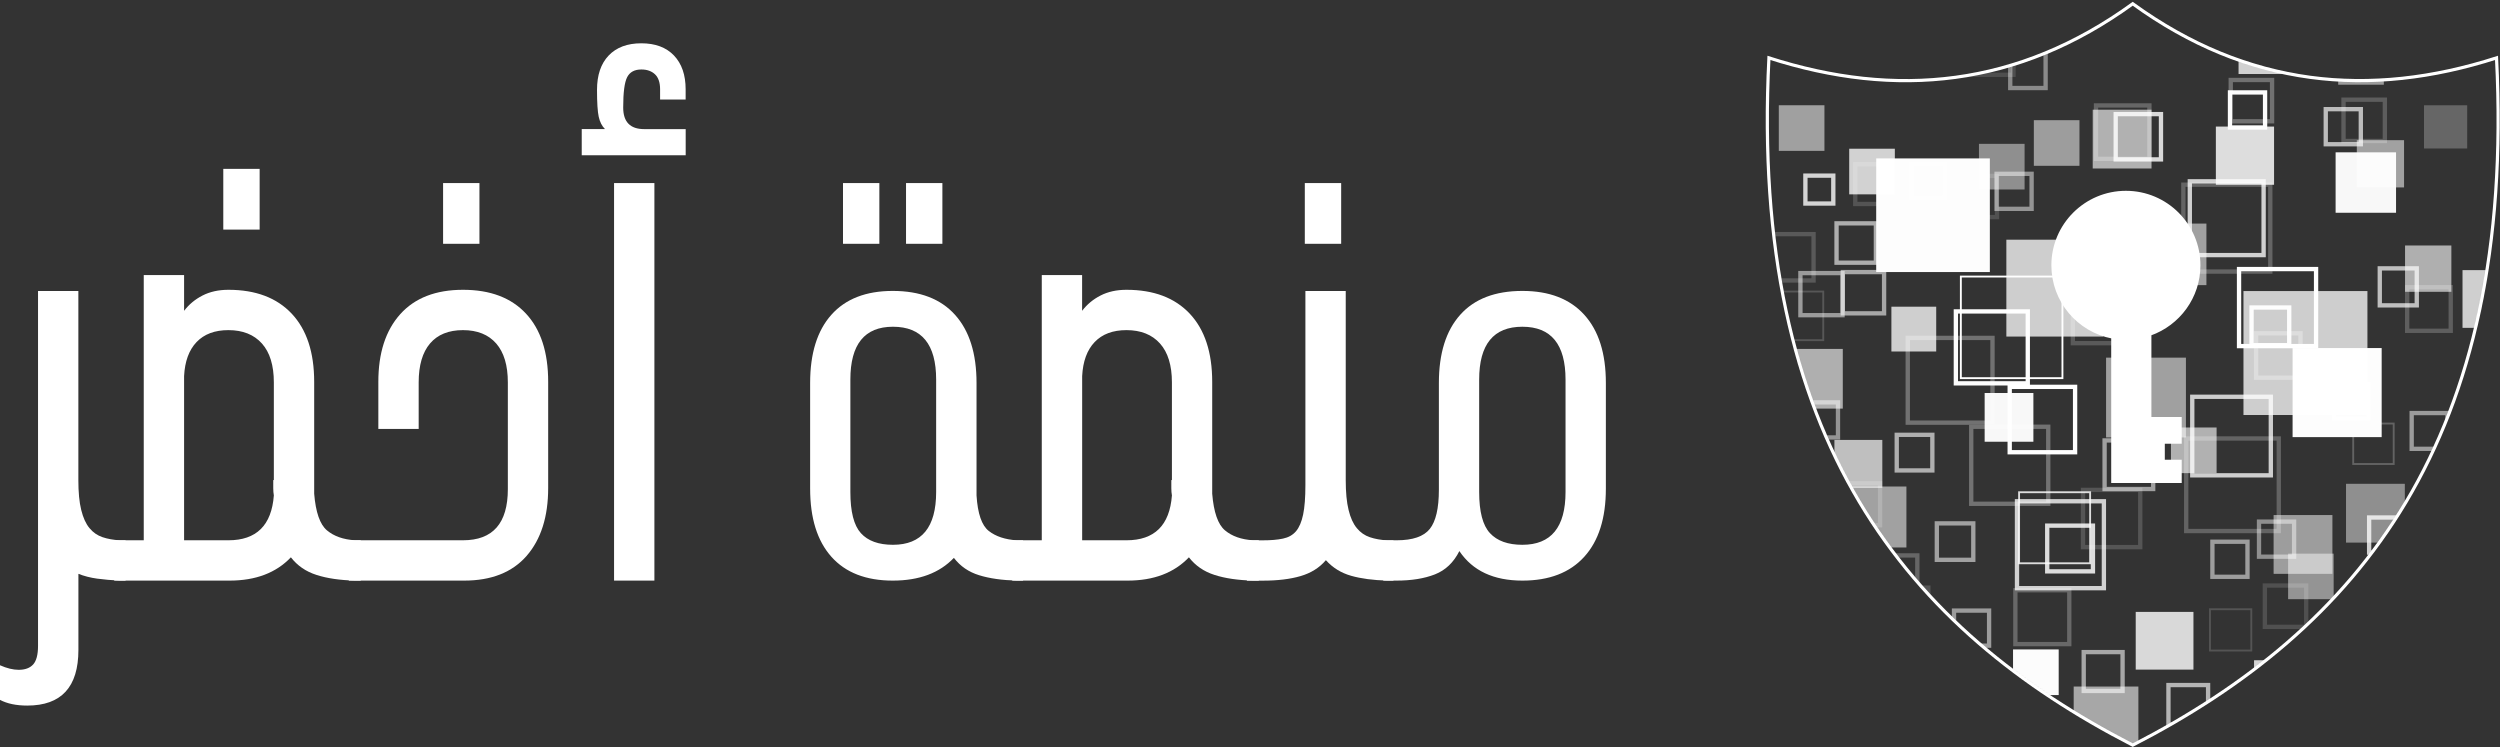 <svg width="1332" height="398" viewBox="0 0 1332 398" fill="none" xmlns="http://www.w3.org/2000/svg">
<rect x="0" y="0" width="1332" height="398" fill="#333333" stroke="none"/>
<mask id="mask0_396_814" style="mask-type:luminance" maskUnits="userSpaceOnUse" x="941" y="2" width="390" height="395">
<path d="M1330.15 30.843C1262.43 52.566 1197.49 46.311 1136.32 2C1075.14 46.337 1010.2 52.592 942.485 30.843C932.171 234.964 1016.59 335.337 1136.32 397C1256.04 335.337 1340.46 234.99 1330.15 30.843Z" fill="white"/>
</mask>
<g mask="url(#mask0_396_814)">
<g opacity="0.83">
<path d="M1210.47 68.584H1181.76V97.295H1210.47V68.584Z" fill="white" stroke="white" stroke-width="2.302" stroke-miterlimit="10"/>
</g>
<g opacity="0.761">
<path d="M1119.46 128.86H1070.14V178.169H1119.46V128.86Z" fill="white" stroke="white" stroke-width="2.302" stroke-miterlimit="10"/>
</g>
<g opacity="0.687">
<path d="M1001.75 235.54H978.528V258.755H1001.75V235.54Z" fill="white" stroke="white" stroke-width="2.302" stroke-miterlimit="10"/>
</g>
<g opacity="0.251">
<path d="M1314.02 56.596H1292.01V78.608H1314.02V56.596Z" fill="white" stroke="white" stroke-miterlimit="10"/>
</g>
<g opacity="0.81">
<path d="M1167.52 327.171H1139.06V355.621H1167.52V327.171Z" fill="white" stroke="white" stroke-width="2.302" stroke-miterlimit="10"/>
</g>
<g opacity="0.517">
<path d="M1106.79 65.181H1084.78V87.192H1106.79V65.181Z" fill="white" stroke="white" stroke-width="2.302" stroke-miterlimit="10"/>
</g>
<g opacity="0.78">
<path d="M1008.42 80.388H986.407V102.399H1008.42V80.388Z" fill="white" stroke="white" stroke-width="2.302" stroke-miterlimit="10"/>
</g>
<g opacity="0.57">
<path d="M1187.54 -6.48H1163.15V17.913H1187.54V-6.48Z" fill="white" stroke="white" stroke-width="2.302" stroke-miterlimit="10"/>
</g>
<g opacity="0.609">
<path d="M1304.94 131.948H1282.56V154.326H1304.94V131.948Z" fill="white" stroke="white" stroke-width="2.302" stroke-miterlimit="10"/>
</g>
<g opacity="0.774">
<path d="M1120.95 267.078H1074.65V313.378H1120.95V267.078Z" stroke="white" stroke-width="2.302" stroke-miterlimit="10"/>
</g>
<g opacity="0.983">
<path d="M1095.72 347.167H1073.7V369.178H1095.72V347.167Z" fill="white" stroke="white" stroke-width="2.302" stroke-miterlimit="10"/>
</g>
<g opacity="0.57">
<path d="M1338.76 230.541H1312.85V256.452H1338.76V230.541Z" fill="white" stroke="white" stroke-width="2.302" stroke-miterlimit="10"/>
</g>
<g opacity="0.614">
<path d="M1179.85 228.918H1157.83V250.93H1179.85V228.918Z" fill="white" stroke="white" stroke-width="2.302" stroke-miterlimit="10"/>
</g>
<g opacity="0.511">
<path d="M981.696 145.506H959.263V167.936H981.696V145.506Z" stroke="white" stroke-width="2.302" stroke-miterlimit="10"/>
</g>
<path d="M1234 143.359H1192.96V184.398H1234V143.359Z" stroke="white" stroke-width="2.302" stroke-miterlimit="10"/>
<g opacity="0.992">
<path d="M1267.8 186.597H1222.64V231.745H1267.8V186.597Z" fill="white" stroke="white" stroke-width="2.302" stroke-miterlimit="10"/>
</g>
<g opacity="0.521">
<path d="M1295.78 303.118H1274.6V324.292H1295.78V303.118Z" fill="white" stroke="white" stroke-width="2.302" stroke-miterlimit="10"/>
</g>
<g opacity="0.963">
<path d="M1082.24 210.545H1058.57V234.205H1082.24V210.545Z" fill="white" stroke="white" stroke-width="2.302" stroke-miterlimit="10"/>
</g>
<g opacity="0.765">
<path d="M1030.46 164.559H1008.89V186.126H1030.46V164.559Z" fill="white" stroke="white" stroke-width="2.302" stroke-miterlimit="10"/>
</g>
<g opacity="0.515">
<path d="M1268.95 21.97H1246.94V43.981H1268.95V21.97Z" fill="white" stroke="white" stroke-width="2.302" stroke-miterlimit="10"/>
</g>
<g opacity="0.303">
<path d="M981.408 -5.485H959.185V16.735H981.408V-5.485Z" fill="white" stroke="white" stroke-width="2.302" stroke-miterlimit="10"/>
</g>
<g opacity="0.532">
<path d="M970.911 57.224H948.897V79.236H970.911V57.224Z" fill="white" stroke="white" stroke-width="2.302" stroke-miterlimit="10"/>
</g>
<g opacity="0.452">
<path d="M1077.55 77.796H1055.54V99.808H1077.55V77.796Z" fill="white" stroke="white" stroke-width="2.302" stroke-miterlimit="10"/>
</g>
<g opacity="0.412">
<path d="M1024.36 -9.071H997.14V18.149H1024.36V-9.071Z" fill="white" stroke="white" stroke-width="2.302" stroke-miterlimit="10"/>
</g>
<g opacity="0.788">
<path d="M1079.31 -16.216H1051.64V11.448H1079.31V-16.216Z" fill="white" stroke="white" stroke-width="2.302" stroke-miterlimit="10"/>
</g>
<g opacity="0.668">
<path d="M1035.64 336.672H1013.63V358.683H1035.64V336.672Z" fill="white" stroke="white" stroke-width="2.302" stroke-miterlimit="10"/>
</g>
<g opacity="0.597">
<path d="M1342.69 262.341H1318V287.022H1342.69V262.341Z" fill="white" stroke="white" stroke-width="2.302" stroke-miterlimit="10"/>
</g>
<g opacity="0.476">
<path d="M1242.22 296.13H1220.26V318.089H1242.22V296.13Z" fill="white" stroke="white" stroke-width="2.302" stroke-miterlimit="10"/>
</g>
<g opacity="0.428">
<path d="M1233.69 371.953H1211.47V394.173H1233.69V371.953Z" fill="white" stroke="white" stroke-width="2.302" stroke-miterlimit="10"/>
</g>
<g opacity="0.533">
<path d="M1174.43 120.275H1143.93V150.766H1174.43V120.275Z" fill="white" stroke="white" stroke-width="2.302" stroke-miterlimit="10"/>
</g>
<g opacity="0.539">
<path d="M1279.73 75.834H1256.86V98.709H1279.73V75.834Z" fill="white" stroke="white" stroke-width="2.302" stroke-miterlimit="10"/>
</g>
<g opacity="0.31">
<g opacity="0.83">
<path d="M1073.79 343.188H1102.51V314.477H1073.79V343.188Z" stroke="white" stroke-width="2.302" stroke-miterlimit="10"/>
</g>
<g opacity="0.761">
<path d="M1164.82 282.936H1214.13V233.627H1164.82V282.936Z" stroke="white" stroke-width="2.302" stroke-miterlimit="10"/>
</g>
<g opacity="0.687">
<path d="M1282.53 176.244H1305.75V153.029H1282.53V176.244Z" stroke="white" stroke-width="2.302" stroke-miterlimit="10"/>
</g>
<g opacity="0.475">
<path d="M920.468 259.148H942.482V237.137H920.468V259.148Z" stroke="white" stroke-width="2.302" stroke-miterlimit="10"/>
</g>
<g opacity="0.251">
<path d="M970.241 355.19H992.254V333.178H970.241V355.19Z" stroke="white" stroke-width="2.302" stroke-miterlimit="10"/>
</g>
<g opacity="0.81">
<path d="M1116.75 84.635H1145.2V56.185H1116.75V84.635Z" stroke="white" stroke-width="2.302" stroke-miterlimit="10"/>
</g>
<g opacity="0.517">
<path d="M1177.47 346.605H1199.49V324.594H1177.47V346.605Z" stroke="white" stroke-miterlimit="10"/>
</g>
<g opacity="0.78">
<path d="M1275.84 331.399H1297.85V309.388H1275.84V331.399Z" stroke="white" stroke-width="2.302" stroke-miterlimit="10"/>
</g>
<g opacity="0.57">
<path d="M1096.72 418.258H1121.11V393.865H1096.72V418.258Z" stroke="white" stroke-width="2.302" stroke-miterlimit="10"/>
</g>
<g opacity="0.609">
<path d="M979.318 279.857H1001.7V257.479H979.318V279.857Z" stroke="white" stroke-width="2.302" stroke-miterlimit="10"/>
</g>
<g opacity="0.774">
<path d="M1163.3 144.691H1209.61V98.391H1163.3V144.691Z" stroke="white" stroke-width="2.302" stroke-miterlimit="10"/>
</g>
<g opacity="0.983">
<path d="M1188.54 64.624H1210.55V42.613H1188.54V64.624Z" stroke="white" stroke-width="2.302" stroke-miterlimit="10"/>
</g>
<g opacity="0.57">
<path d="M945.517 181.241H971.431V155.33H945.517V181.241Z" stroke="white" stroke-miterlimit="10"/>
</g>
<g opacity="0.614">
<path d="M1104.41 182.854H1126.43V160.843H1104.41V182.854Z" stroke="white" stroke-width="2.302" stroke-miterlimit="10"/>
</g>
<g opacity="0.511">
<path d="M1302.57 266.277H1325V243.847H1302.57V266.277Z" stroke="white" stroke-width="2.302" stroke-miterlimit="10"/>
</g>
<path d="M1050.27 268.417H1091.31V227.378H1050.27V268.417Z" stroke="white" stroke-width="2.302" stroke-miterlimit="10"/>
<g opacity="0.992">
<path d="M1016.45 225.188H1061.6V180.04H1016.45V225.188Z" stroke="white" stroke-width="2.302" stroke-miterlimit="10"/>
</g>
<g opacity="0.521">
<path d="M988.481 108.681H1009.66V87.507H988.481V108.681Z" stroke="white" stroke-width="2.302" stroke-miterlimit="10"/>
</g>
<g opacity="0.963">
<path d="M1202.04 201.231H1225.7V177.571H1202.04V201.231Z" stroke="white" stroke-width="2.302" stroke-miterlimit="10"/>
</g>
<g opacity="0.765">
<path d="M1253.79 247.228H1275.36V225.661H1253.79V247.228Z" stroke="white" stroke-miterlimit="10"/>
</g>
<g opacity="0.515">
<path d="M1015.32 389.813H1037.33V367.802H1015.32V389.813Z" stroke="white" stroke-width="2.302" stroke-miterlimit="10"/>
</g>
<g opacity="0.303">
<path d="M1302.86 417.26H1325.08V395.039H1302.86V417.26Z" stroke="white" stroke-width="2.302" stroke-miterlimit="10"/>
</g>
<g opacity="0.532">
<path d="M1313.35 354.574H1335.36V332.562H1313.35V354.574Z" stroke="white" stroke-width="2.302" stroke-miterlimit="10"/>
</g>
<g opacity="0.452">
<path d="M1206.72 333.986H1228.73V311.975H1206.72V333.986Z" stroke="white" stroke-width="2.302" stroke-miterlimit="10"/>
</g>
<g opacity="0.412">
<path d="M1259.92 420.846H1287.14V393.626H1259.92V420.846Z" stroke="white" stroke-width="2.302" stroke-miterlimit="10"/>
</g>
<g opacity="0.668">
<path d="M1248.63 75.12H1270.65V53.109H1248.63V75.12Z" stroke="white" stroke-width="2.302" stroke-miterlimit="10"/>
</g>
<g opacity="0.597">
<path d="M941.582 149.433H966.266V124.752H941.582V149.433Z" stroke="white" stroke-width="2.302" stroke-miterlimit="10"/>
</g>
<g opacity="0.476">
<path d="M1042.03 115.677H1064V93.719H1042.03V115.677Z" stroke="white" stroke-width="2.302" stroke-miterlimit="10"/>
</g>
<g opacity="0.428">
<path d="M1050.58 39.845H1072.8V17.625L1050.58 17.625V39.845Z" stroke="white" stroke-width="2.302" stroke-miterlimit="10"/>
</g>
<g opacity="0.533">
<path d="M1109.83 291.508H1140.32V261.016H1109.83V291.508Z" stroke="white" stroke-width="2.302" stroke-miterlimit="10"/>
</g>
<g opacity="0.539">
<path d="M1004.52 335.965H1027.4V313.089H1004.52V335.965Z" stroke="white" stroke-width="2.302" stroke-miterlimit="10"/>
</g>
</g>
<g opacity="0.83">
<path d="M1075.77 300.113H1113.62V262.267H1075.77V300.113Z" stroke="white" stroke-miterlimit="10"/>
</g>
<g opacity="0.761">
<path d="M1195.82 220.615H1260.87V155.576H1195.82V220.615Z" fill="white" stroke="white" stroke-miterlimit="10"/>
</g>
<g opacity="0.251">
<path d="M939.186 315.937H968.215V286.911H939.186V315.937Z" fill="white" stroke="white" stroke-width="2.302" stroke-miterlimit="10"/>
</g>
<g opacity="0.517">
<path d="M1212.53 304.596H1241.56V275.571H1212.53V304.596Z" fill="white" stroke="white" stroke-width="2.302" stroke-miterlimit="10"/>
</g>
<g opacity="0.57">
<path d="M1106.01 399.116H1138.18V366.949H1106.01V399.116Z" fill="white" stroke="white" stroke-width="2.302" stroke-miterlimit="10"/>
</g>
<g opacity="0.609">
<path d="M951.189 216.552H980.689V187.056H951.189V216.552Z" fill="white" stroke="white" stroke-width="2.302" stroke-miterlimit="10"/>
</g>
<g opacity="0.774">
<path d="M1193.85 38.284L1254.92 38.284V-22.777L1193.85 -22.777V38.284Z" fill="white" stroke="white" stroke-width="2.302" stroke-miterlimit="10"/>
</g>
<g opacity="0.57">
<path d="M906.577 86.487H940.737V52.331L906.577 52.331V86.487Z" fill="white" stroke="white" stroke-width="2.302" stroke-miterlimit="10"/>
</g>
<g opacity="0.614">
<path d="M1116.15 88.623H1145.18V59.598H1116.15V88.623Z" fill="white" stroke="white" stroke-width="2.302" stroke-miterlimit="10"/>
</g>
<path d="M1044.74 201.475H1098.87V147.349H1044.74V201.475Z" stroke="white" stroke-miterlimit="10"/>
<g opacity="0.992">
<path d="M1000.14 144.448H1059.69V84.905H1000.14V144.448Z" fill="white" stroke="white" stroke-miterlimit="10"/>
</g>
<g opacity="0.963">
<path d="M1244.91 112.858H1276.11V81.66H1244.91V112.858Z" fill="white" stroke="white" stroke-miterlimit="10"/>
</g>
<g opacity="0.765">
<path d="M1313.18 173.526H1341.63V145.076H1313.18V173.526Z" fill="white" stroke="white" stroke-width="2.302" stroke-miterlimit="10"/>
</g>
<g opacity="0.515">
<path d="M998.643 361.605H1027.67V332.579H998.643V361.605Z" fill="white" stroke="white" stroke-width="2.302" stroke-miterlimit="10"/>
</g>
<g opacity="0.452">
<path d="M1251.11 287.952H1280.14V258.926H1251.11V287.952Z" fill="white" stroke="white" stroke-width="2.302" stroke-miterlimit="10"/>
</g>
<g opacity="0.634">
<path d="M1176.14 427.044H1208.96V394.223H1176.14V427.044Z" fill="white" stroke="white" stroke-width="2.302" stroke-miterlimit="10"/>
</g>
<g opacity="0.412">
<path d="M1321.25 402.523H1357.16V366.614H1321.25V402.523Z" fill="white" stroke="white" stroke-width="2.302" stroke-miterlimit="10"/>
</g>
<g opacity="0.788">
<path d="M1248.77 411.965H1285.26V375.48H1248.77V411.965Z" fill="white" stroke="white" stroke-width="2.302" stroke-miterlimit="10"/>
</g>
<g opacity="0.533">
<path d="M1123.27 231.929H1163.51V191.701H1123.27V231.929Z" fill="white" stroke="white" stroke-width="2.302" stroke-miterlimit="10"/>
</g>
<g opacity="0.539">
<path d="M984.407 290.544H1014.59V260.367H984.407V290.544Z" fill="white" stroke="white" stroke-width="2.302" stroke-miterlimit="10"/>
</g>
<g opacity="0.83">
<path d="M1090.76 304.426H1115.12V280.059H1090.76V304.426Z" stroke="white" stroke-width="2.302" stroke-miterlimit="10"/>
</g>
<g opacity="0.761">
<path d="M1168.04 253.256H1209.89V211.405H1168.04V253.256Z" stroke="white" stroke-width="2.302" stroke-miterlimit="10"/>
</g>
<g opacity="0.687">
<path d="M1267.94 162.694H1287.65V142.986H1267.94V162.694Z" stroke="white" stroke-width="2.302" stroke-miterlimit="10"/>
</g>
<g opacity="0.786">
<path d="M961.917 108.443H976.785V93.577H961.917V108.443Z" stroke="white" stroke-width="2.302" stroke-miterlimit="10"/>
</g>
<g opacity="0.475">
<path d="M960.592 233.074H979.281V214.387H960.592V233.074Z" stroke="white" stroke-width="2.302" stroke-miterlimit="10"/>
</g>
<g opacity="0.251">
<path d="M1002.86 314.617H1021.55V295.93H1002.86V314.617Z" stroke="white" stroke-width="2.302" stroke-miterlimit="10"/>
</g>
<g opacity="0.81">
<path d="M1127.24 84.932H1151.37V60.801H1127.24V84.932Z" stroke="white" stroke-width="2.302" stroke-miterlimit="10"/>
</g>
<g opacity="0.617">
<path d="M1251.03 12.613L1274.01 12.613V-10.367L1251.03 -10.367V12.613Z" stroke="white" stroke-width="2.302" stroke-miterlimit="10"/>
</g>
<g opacity="0.517">
<path d="M1178.77 307.318H1197.46V288.63H1178.77V307.318Z" stroke="white" stroke-width="2.302" stroke-miterlimit="10"/>
</g>
<g opacity="0.78">
<path d="M1262.27 294.409H1280.96V275.722H1262.27V294.409Z" stroke="white" stroke-width="2.302" stroke-miterlimit="10"/>
</g>
<g opacity="0.57">
<path d="M1110.2 368.143H1130.91V347.44H1110.2V368.143Z" stroke="white" stroke-width="2.302" stroke-miterlimit="10"/>
</g>
<g opacity="0.609">
<path d="M1010.58 250.647H1029.56V231.672H1010.58V250.647Z" stroke="white" stroke-width="2.302" stroke-miterlimit="10"/>
</g>
<g opacity="0.774">
<path d="M1166.73 135.915H1206.05V96.604H1166.73V135.915Z" stroke="white" stroke-width="2.302" stroke-miterlimit="10"/>
</g>
<g opacity="0.983">
<path d="M1188.14 67.93H1206.83V49.243H1188.14V67.93Z" stroke="white" stroke-width="2.302" stroke-miterlimit="10"/>
</g>
<g opacity="0.57">
<path d="M981.856 166.951H1003.84V144.966H981.856V166.951Z" stroke="white" stroke-width="2.302" stroke-miterlimit="10"/>
</g>
<g opacity="0.614">
<path d="M1116.75 168.323H1135.44V149.636H1116.75V168.323Z" stroke="white" stroke-width="2.302" stroke-miterlimit="10"/>
</g>
<g opacity="0.511">
<path d="M1284.94 239.134H1304V220.08H1284.94V239.134Z" stroke="white" stroke-width="2.302" stroke-miterlimit="10"/>
</g>
<path d="M1070.77 240.952H1105.61V206.116H1070.77V240.952Z" stroke="white" stroke-width="2.302" stroke-miterlimit="10"/>
<g opacity="0.992">
<path d="M1042.08 204.243H1080.4V165.926H1042.08V204.243Z" stroke="white" stroke-width="2.302" stroke-miterlimit="10"/>
</g>
<g opacity="0.521">
<path d="M1018.36 105.348H1036.32V87.394H1018.36V105.348Z" stroke="white" stroke-width="2.302" stroke-miterlimit="10"/>
</g>
<g opacity="0.963">
<path d="M1199.62 183.909H1219.69V163.834H1199.62V183.909Z" stroke="white" stroke-width="2.302" stroke-miterlimit="10"/>
</g>
<g opacity="0.765">
<path d="M1243.53 222.965H1261.85V204.644H1243.53V222.965Z" stroke="white" stroke-width="2.302" stroke-miterlimit="10"/>
</g>
<g opacity="0.515">
<path d="M1041.1 344.009H1059.79V325.322H1041.1V344.009Z" stroke="white" stroke-width="2.302" stroke-miterlimit="10"/>
</g>
<g opacity="0.303">
<path d="M1285.18 367.305H1304.05V348.434H1285.18V367.305Z" stroke="white" stroke-width="2.302" stroke-miterlimit="10"/>
</g>
<g opacity="0.532">
<path d="M1294.1 314.084H1312.79V295.397H1294.1V314.084Z" stroke="white" stroke-width="2.302" stroke-miterlimit="10"/>
</g>
<g opacity="0.452">
<path d="M1203.6 296.606H1222.29V277.919H1203.6V296.606Z" stroke="white" stroke-width="2.302" stroke-miterlimit="10"/>
</g>
<g opacity="0.634">
<path d="M1155.35 386.116H1176.47V364.995H1155.35V386.116Z" stroke="white" stroke-width="2.302" stroke-miterlimit="10"/>
</g>
<g opacity="0.412">
<path d="M1248.74 370.353H1271.85V347.242H1248.74V370.353Z" stroke="white" stroke-width="2.302" stroke-miterlimit="10"/>
</g>
<g opacity="0.788">
<path d="M1202.11 376.407H1225.59V352.93H1202.11V376.407Z" stroke="white" stroke-width="2.302" stroke-miterlimit="10"/>
</g>
<g opacity="0.668">
<path d="M1239.16 76.852H1257.84V58.164H1239.16V76.852Z" stroke="white" stroke-width="2.302" stroke-miterlimit="10"/>
</g>
<g opacity="0.597">
<path d="M978.509 139.964H999.476V118.999H978.509V139.964Z" stroke="white" stroke-width="2.302" stroke-miterlimit="10"/>
</g>
<g opacity="0.476">
<path d="M1063.78 111.27H1082.44V92.609H1063.78V111.27Z" stroke="white" stroke-width="2.302" stroke-miterlimit="10"/>
</g>
<g opacity="0.428">
<path d="M1071.06 46.901H1089.9V28.056L1071.06 28.056V46.901Z" stroke="white" stroke-width="2.302" stroke-miterlimit="10"/>
</g>
<g opacity="0.533">
<path d="M1121.33 260.548H1147.22V234.664H1121.33V260.548Z" stroke="white" stroke-width="2.302" stroke-miterlimit="10"/>
</g>
<g opacity="0.539">
<path d="M1031.94 298.276H1051.37V278.856H1031.94V298.276Z" stroke="white" stroke-width="2.302" stroke-miterlimit="10"/>
</g>
<g opacity="0.591">
<path d="M946.132 287.812H964.821V269.125H946.132V287.812Z" stroke="white" stroke-width="2.302" stroke-miterlimit="10"/>
</g>
</g>
<path d="M1330.15 30.843C1262.43 52.566 1197.49 46.311 1136.32 2C1075.14 46.337 1010.2 52.592 942.485 30.843C932.171 234.964 1016.59 335.337 1136.32 397C1256.04 335.337 1340.46 234.99 1330.15 30.843Z" stroke="white" stroke-width="1.696" stroke-miterlimit="10"/>
<path d="M1330.15 30.843C1262.43 52.566 1197.49 46.311 1136.32 2C1075.14 46.337 1010.2 52.592 942.485 30.843C932.171 234.964 1016.59 335.337 1136.32 397C1256.04 335.337 1340.46 234.99 1330.15 30.843Z" stroke="white" stroke-width="0.848" stroke-miterlimit="10"/>
<path d="M1145.74 178.3C1160.95 172.908 1171.89 158.435 1171.89 141.37C1171.89 119.725 1154.32 102.163 1132.68 102.163C1111.03 102.163 1093.47 119.725 1093.47 141.37C1093.47 160.503 1107.21 176.416 1125.35 179.87V222.689V256.583V256.845H1161.92V245.46H1152.91V235.933H1161.92V222.689H1145.77V178.3H1145.74Z" fill="white" stroke="white" stroke-miterlimit="10"/>
<path d="M66.905 287.86V309.347H63.869C59.419 309.138 55.388 308.798 51.776 308.3C48.137 307.803 44.813 306.939 41.777 305.735V346.277C41.777 366.038 32.694 375.931 14.528 375.931C8.664 375.931 3.822 374.91 0 372.895V354.443C3.638 356.066 6.963 356.877 9.973 356.877C13.402 356.877 15.967 355.909 17.695 353.998C19.396 352.088 20.26 348.79 20.26 344.157V155.033H41.75V255.798C41.75 262.263 42.248 267.549 43.269 271.685C44.289 275.82 45.729 279.039 47.666 281.369C49.577 283.698 51.907 285.295 54.629 286.211C57.351 287.127 60.414 287.676 63.869 287.886H66.905V287.86Z" fill="white"/>
<path d="M192.209 287.86V309.347H189.172C181.11 309.138 174.226 308.143 168.598 306.311C162.944 304.505 158.416 301.365 154.987 296.941C147.108 305.212 136.219 309.347 122.293 309.347H60.859V287.86H76.59V146.552H98.081V165.606C100.698 162.178 103.97 159.456 107.923 157.44C111.849 155.425 116.456 154.404 121.691 154.404C136.219 154.404 147.448 158.644 155.432 167.124C163.389 175.604 167.394 187.696 167.394 203.426V260.012V263.048C168.205 272.941 170.457 279.432 174.2 282.573C177.943 285.713 182.916 287.467 189.172 287.86H192.209ZM121.691 287.86C136.611 287.86 144.7 279.903 145.904 263.964C145.694 262.76 145.59 261.503 145.59 260.169C145.59 258.86 145.59 257.394 145.59 255.772H145.904V203.74C145.904 194.658 143.783 187.749 139.543 183.011C135.303 178.274 129.361 175.892 121.691 175.892C114.414 175.892 108.787 178.012 104.729 182.252C100.698 186.492 98.473 192.538 98.081 200.416V287.86H121.691ZM138.339 122.343H118.969V89.967H138.339V122.343Z" fill="white"/>
<path d="M185.848 287.86H246.681C262.622 287.86 270.579 278.777 270.579 260.614V203.74C270.579 194.658 268.511 187.749 264.375 183.011C260.24 178.274 254.324 175.892 246.681 175.892C239.011 175.892 233.148 178.274 229.117 183.011C225.086 187.749 223.07 194.658 223.07 203.74V228.552H201.58V203.426C201.58 188.089 205.454 176.102 213.228 167.412C221.002 158.749 232.153 154.404 246.681 154.404C261.208 154.404 272.411 158.644 280.264 167.124C288.143 175.604 292.069 187.696 292.069 203.426V260.012C292.069 275.349 288.222 287.388 280.578 296.182C272.909 304.95 261.81 309.347 247.283 309.347H185.848V287.86ZM236.079 97.531H255.449V129.907H236.079V97.531Z" fill="white"/>
<path d="M309.921 68.767H322.328C320.705 67.144 319.606 64.972 319.004 62.25C318.402 59.528 318.088 54.738 318.088 47.881C318.088 40.003 320.156 33.905 324.291 29.586C328.427 25.241 334.238 23.069 341.698 23.069C349.158 23.069 354.97 25.241 359.105 29.586C363.241 33.931 365.309 39.924 365.309 47.593V53.037H351.697V47.593C351.697 43.955 350.781 41.285 348.975 39.584C347.169 37.883 344.735 37.019 341.725 37.019C338.086 37.019 335.573 38.38 334.16 41.102C332.746 43.824 332.039 49.216 332.039 57.303C332.039 64.972 335.783 68.793 343.243 68.793H365.335V82.717H309.947V68.767H309.921ZM327.171 97.531H348.661V309.347H327.171V97.531Z" fill="white"/>
<path d="M545.085 287.86V309.347H541.76C533.881 309.138 527.18 308.196 521.657 306.468C516.108 304.767 511.632 301.679 508.229 297.229C500.586 305.29 489.723 309.347 475.666 309.347C461.401 309.347 450.485 305.107 442.947 296.627C435.408 288.147 431.639 276.056 431.639 260.326V204.028C431.639 188.298 435.408 176.18 442.947 167.726C450.485 159.246 461.401 155.006 475.666 155.006C490.142 155.006 501.214 159.246 508.831 167.726C516.474 176.206 520.296 188.298 520.296 204.028V260.326V263.964C520.898 273.648 523.071 279.955 526.814 282.887C530.557 285.818 535.53 287.467 541.786 287.886H545.085V287.86ZM468.52 129.907H449.15V97.531H468.52V129.907ZM498.78 258.52V255.798V202.222C498.78 183.456 491.11 174.086 475.771 174.086C460.641 174.086 453.077 183.456 453.077 202.222V262.132C453.077 272.627 454.935 279.929 458.678 284.064C462.421 288.2 468.101 290.267 475.771 290.267C491.11 290.267 498.78 280.898 498.78 262.132V258.52ZM502.104 129.907H482.734V97.531H502.104V129.907Z" fill="white"/>
<path d="M670.676 287.86V309.347H667.639C659.577 309.138 652.693 308.143 647.065 306.311C641.411 304.505 636.883 301.365 633.454 296.941C625.575 305.212 614.686 309.347 600.76 309.347H539.326V287.86H555.057V146.552H576.548V165.606C579.165 162.178 582.437 159.456 586.39 157.44C590.316 155.425 594.923 154.404 600.158 154.404C614.686 154.404 625.915 158.644 633.899 167.124C641.856 175.604 645.861 187.696 645.861 203.426V260.012V263.048C646.673 272.941 648.924 279.432 652.667 282.573C656.41 285.713 661.383 287.467 667.639 287.86H670.676ZM600.184 287.86C615.105 287.86 623.193 279.903 624.397 263.964C624.188 262.76 624.083 261.503 624.083 260.169C624.083 258.86 624.083 257.394 624.083 255.772H624.397V203.74C624.397 194.658 622.277 187.749 618.036 183.011C613.796 178.274 607.854 175.892 600.184 175.892C592.907 175.892 587.28 178.012 583.223 182.252C579.191 186.492 576.966 192.538 576.574 200.416V287.86H600.184Z" fill="white"/>
<path d="M742.424 287.86V309.347H739.099C731.639 309.138 725.226 308.3 719.886 306.782C714.546 305.264 710.044 302.49 706.432 298.459C703.003 302.49 698.501 305.317 692.951 306.939C687.402 308.562 680.701 309.373 672.822 309.373H664.341V287.886H672.822C677.063 287.886 680.649 287.598 683.554 286.97C686.486 286.368 688.789 285.059 690.517 283.044C692.219 281.028 693.501 278.045 694.313 274.119C695.124 270.193 695.517 264.984 695.517 258.546V155.059H717.007V255.824C717.007 262.289 717.504 267.575 718.525 271.711C719.52 275.846 720.986 279.065 722.923 281.395C724.834 283.724 727.163 285.321 729.885 286.237C732.608 287.153 735.696 287.702 739.126 287.912H742.424V287.86ZM714.573 129.907H695.202V97.531H714.573V129.907Z" fill="white"/>
<path d="M736.953 287.86H744.23C752.711 287.86 758.548 285.844 761.793 281.814C765.013 277.783 766.636 270.821 766.636 260.928V204.028C766.636 188.298 770.431 176.18 777.996 167.726C785.561 159.246 796.607 155.006 811.135 155.006C825.453 155.006 836.447 159.246 844.116 167.726C851.786 176.206 855.607 188.298 855.607 204.028V260.326C855.607 276.056 851.786 288.174 844.116 296.627C836.447 305.107 825.453 309.347 811.135 309.347C795.796 309.347 784.593 304.113 777.551 293.617C774.515 299.663 770.196 303.799 764.542 306.023C758.888 308.248 752.03 309.347 743.968 309.347H737.005V287.86H736.953ZM788.1 262.132C788.1 272.627 790.011 279.929 793.859 284.064C797.68 288.2 803.439 290.267 811.109 290.267C826.448 290.267 834.117 280.898 834.117 262.132V202.222C834.117 183.456 826.448 174.086 811.109 174.086C795.77 174.086 788.1 183.456 788.1 202.222V262.132Z" fill="white"/>
</svg>
